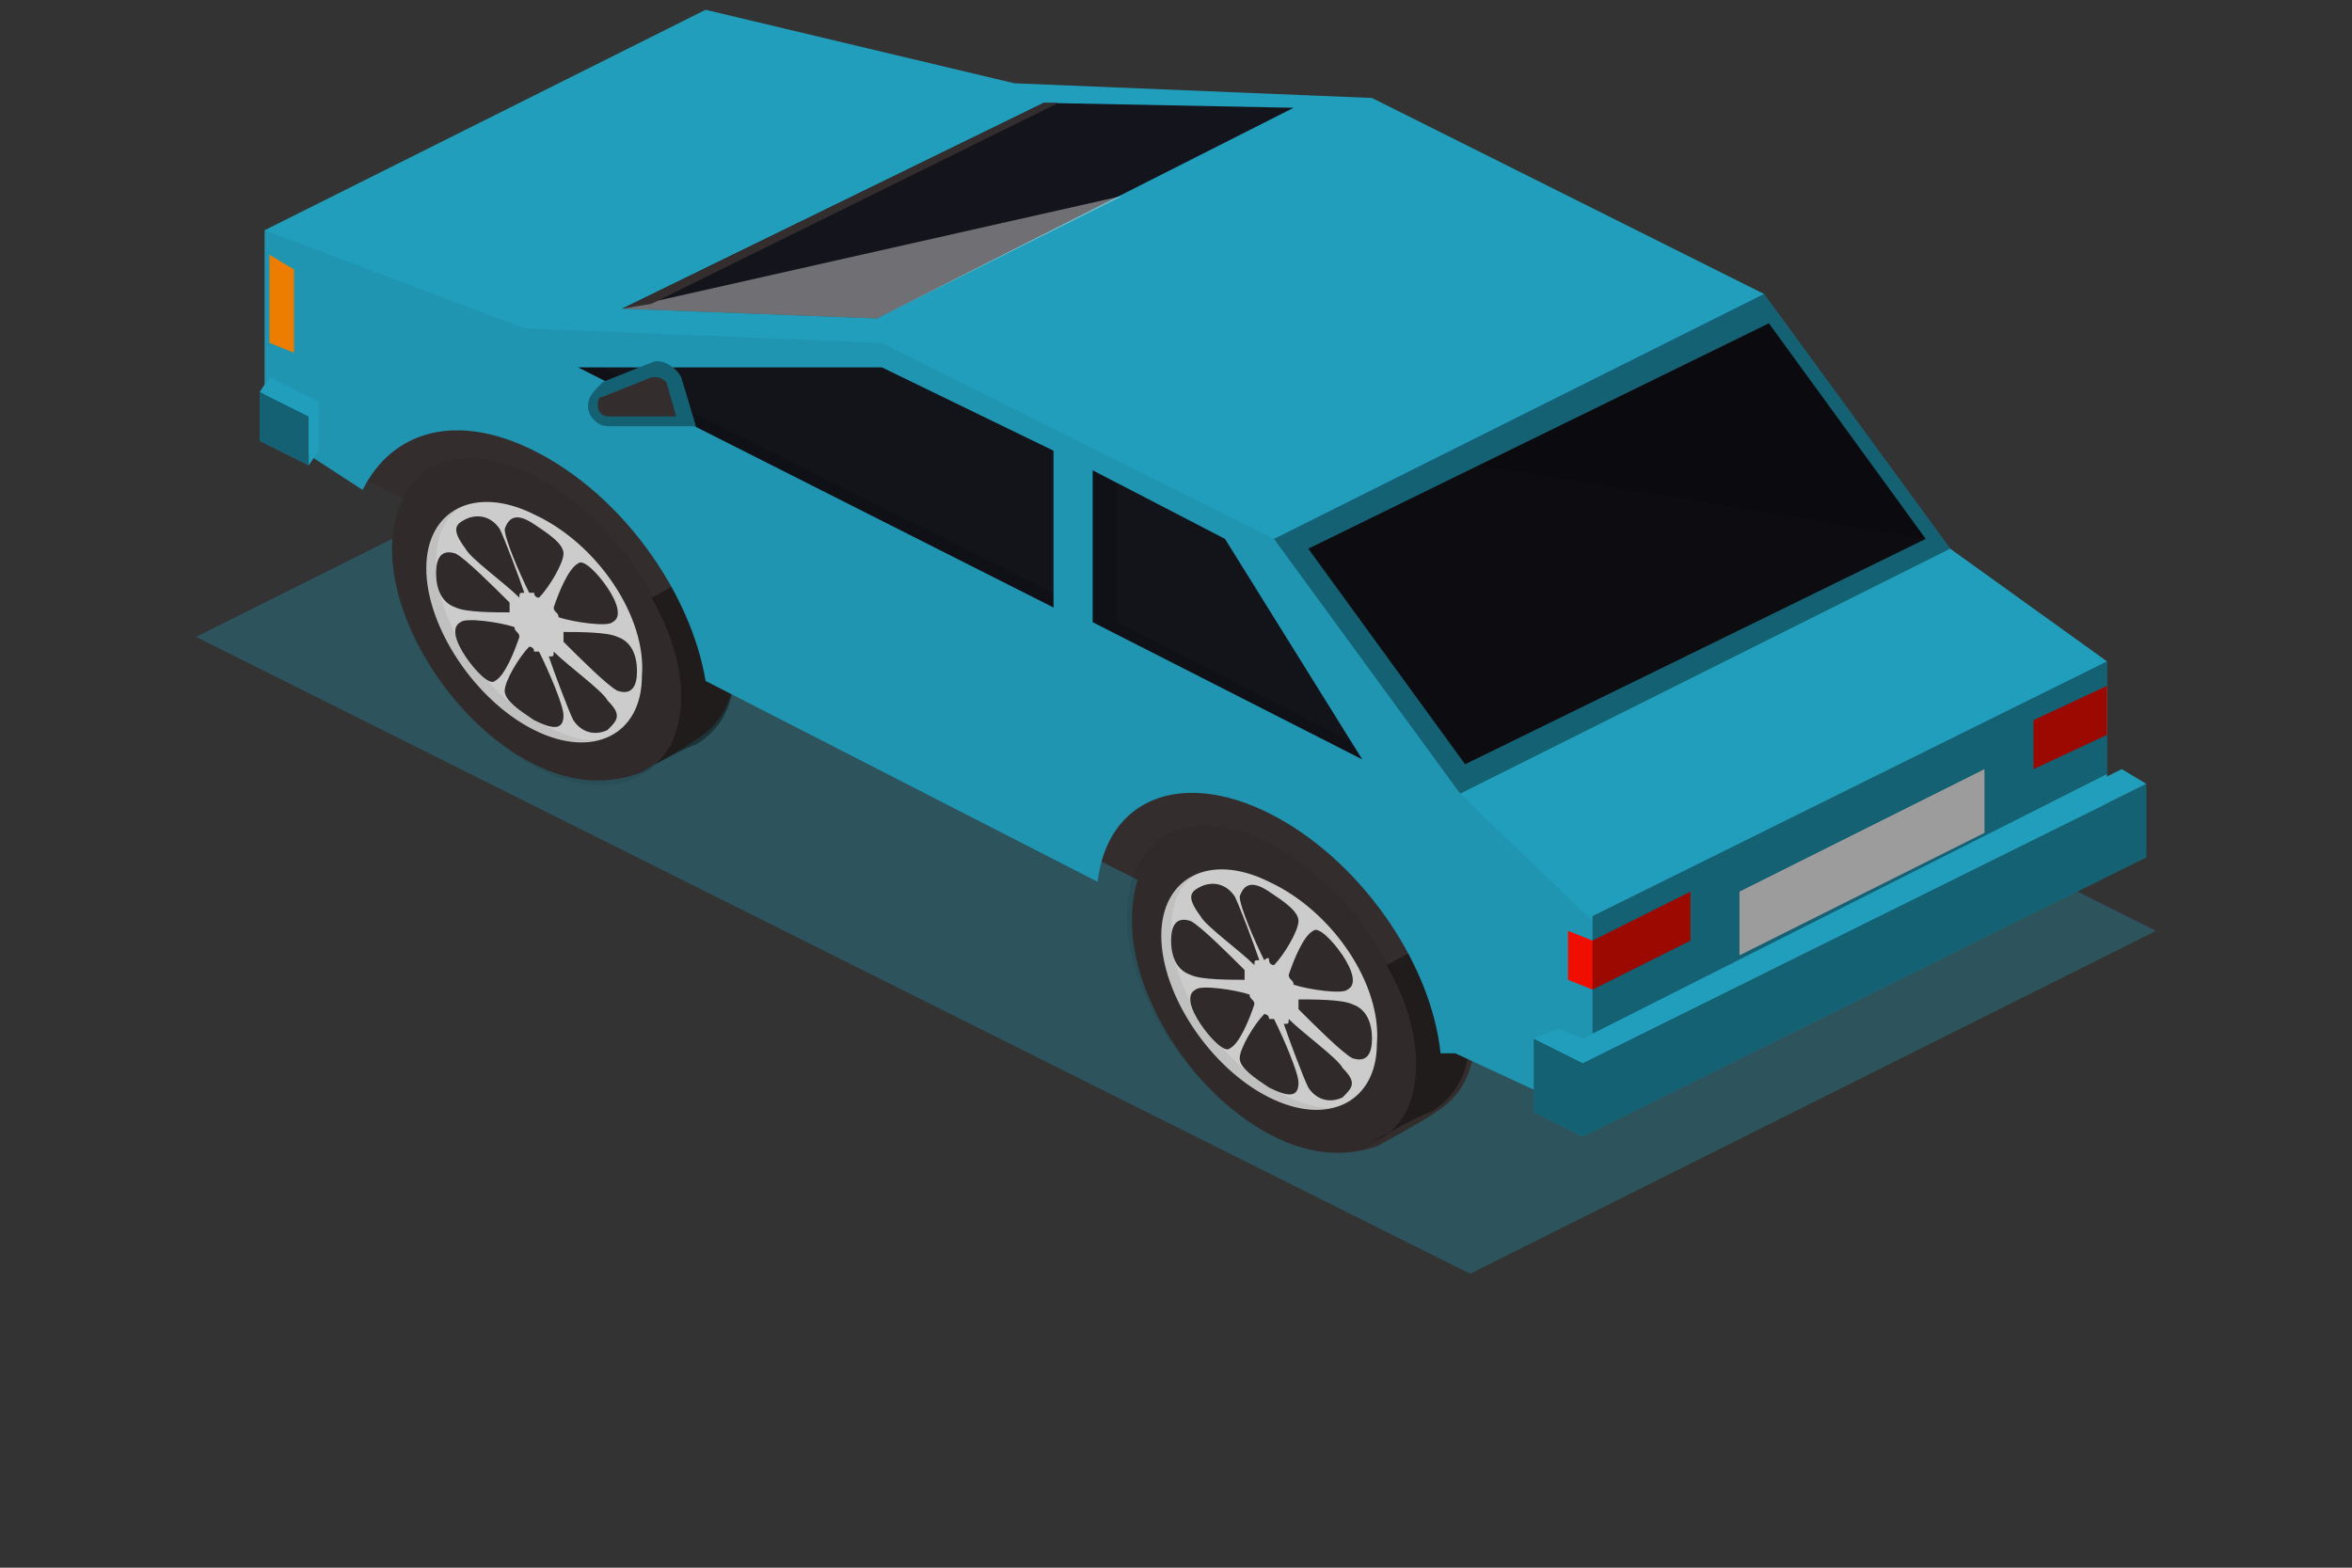 <svg width="48" height="32" viewBox="0 0 48 32" fill="none" xmlns="http://www.w3.org/2000/svg">
<rect x="0" y="0" width="48" height="32" fill="#333333" stroke="none"/>
<path opacity="0.3" d="M30 26L44 19L18 6L4 13L30 26Z" fill="#219EBC"/>
<path d="M31.3 22L42.8 16.2L17.8 3.7L6.3 9.2L20.7 16.5L21.3 17L31.3 22Z" fill="#342D2D"/>
<path d="M27.1 16.7C26.3 16.3 25.6 16.3 25.1 16.5L24 17.1C23.4 17.4 23.1 17.9 23.1 18.8C23.1 20.4 24.4 22.4 26 23.2C26.8 23.6 27.5 23.6 28.1 23.4C28.1 23.4 29.2 22.8 29.3 22.7C29.8 22.4 30.1 21.9 30.1 21.1C30 19.5 28.7 17.5 27.1 16.7Z" fill="#342D2D"/>
<path opacity="0.39" d="M28 23.3C28.2 23.2 29.1 22.7 29.2 22.7C29.7 22.4 30 21.9 30 21.1C30 20.4 29.8 19.7 29.4 19.1L28.3 19.7C28.7 20.4 28.9 21.1 28.9 21.7C28.9 22.5 28.6 23.1 28 23.3Z" fill="black"/>
<path d="M25.9 18C24.7 17.4 23.7 17.9 23.7 19.1C23.7 20.3 24.7 21.8 25.9 22.4C27.1 23 28.1 22.5 28.1 21.3C28.2 20.1 27.2 18.6 25.9 18ZM27.4 19.5C27.6 19.8 27.7 20.1 27.5 20.2C27.4 20.3 26.7 20.2 26.4 20.1C26.4 20 26.3 20 26.3 19.9C26.4 19.6 26.6 19.1 26.8 19C26.9 18.9 27.2 19.2 27.4 19.5ZM25.9 18.2C26.2 18.4 26.5 18.6 26.5 18.8C26.5 19 26.2 19.5 26 19.7C26 19.7 25.9 19.7 25.9 19.6C25.9 19.5 25.8 19.6 25.8 19.6C25.6 19.2 25.3 18.5 25.3 18.3C25.4 18 25.6 18 25.9 18.2ZM24.5 18.1C24.7 18 25 18 25.2 18.3C25.3 18.5 25.6 19.3 25.7 19.6C25.6 19.6 25.6 19.6 25.6 19.7C25.3 19.4 24.6 18.9 24.5 18.7C24.2 18.3 24.3 18.2 24.5 18.1ZM23.9 19.2C23.9 18.9 24 18.7 24.3 18.8C24.5 18.9 25.1 19.5 25.4 19.8V20C25.1 20 24.5 20 24.3 19.9C24 19.8 23.9 19.5 23.9 19.2ZM24.5 20.9C24.3 20.6 24.2 20.3 24.4 20.2C24.5 20.1 25.2 20.2 25.5 20.3C25.5 20.4 25.6 20.4 25.6 20.5C25.5 20.8 25.3 21.3 25.1 21.4C25 21.5 24.7 21.2 24.5 20.9ZM25.9 22.2C25.6 22 25.3 21.8 25.3 21.6C25.3 21.4 25.6 20.9 25.8 20.7C25.8 20.7 25.9 20.7 25.9 20.8H26C26.2 21.2 26.5 21.9 26.5 22.1C26.5 22.4 26.3 22.4 25.9 22.2ZM27.4 22.4C27.2 22.5 26.9 22.5 26.7 22.2C26.6 22 26.3 21.2 26.2 20.9C26.3 20.9 26.3 20.9 26.3 20.8C26.6 21.1 27.3 21.6 27.4 21.8C27.7 22.1 27.6 22.2 27.4 22.4ZM27.6 21.6C27.4 21.5 26.8 20.9 26.5 20.6V20.4C26.8 20.4 27.4 20.4 27.6 20.5C27.9 20.6 28 20.9 28 21.2C28 21.5 27.9 21.7 27.6 21.6Z" fill="#D9D9D9"/>
<path opacity="0.06" d="M26.1 22.3C24.9 21.7 23.9 20.2 23.9 19C23.9 18.4 24.1 18 24.5 17.8C24 18 23.7 18.4 23.7 19.1C23.7 20.3 24.7 21.8 25.9 22.4C26.5 22.7 27.1 22.7 27.5 22.5C27.1 22.7 26.7 22.6 26.1 22.3Z" fill="black"/>
<path opacity="0.06" d="M28.9 21.7C28.9 23.3 27.6 24 26 23.2C24.4 22.4 23 20.4 23 18.7C23 17 24.3 16.4 25.9 17.2C27.6 18.1 28.9 20.1 28.9 21.7Z" fill="black"/>
<path d="M12.1 9.2C11.3 8.8 10.6 8.8 10.1 9L8.9 9.6C8.4 9.8 8 10.4 8 11.2C8 12.8 9.3 14.8 10.9 15.6C11.7 16 12.4 16 13 15.8C13 15.8 14.1 15.2 14.2 15.1C14.7 14.8 15 14.3 15 13.5C15 12 13.7 10 12.1 9.2Z" fill="#342D2D"/>
<path opacity="0.39" d="M13 15.8C13.2 15.7 14.1 15.2 14.2 15.2C14.7 14.9 15 14.4 15 13.6C15 12.9 14.8 12.2 14.4 11.6L13.3 12.2C13.7 12.9 13.9 13.6 13.9 14.2C13.9 15 13.6 15.6 13 15.8Z" fill="black"/>
<path d="M10.9 10.5C9.7 9.9 8.7 10.4 8.7 11.6C8.7 12.8 9.7 14.3 10.9 14.9C12.1 15.5 13.1 15 13.1 13.8C13.2 12.6 12.2 11.1 10.9 10.5ZM12.4 12C12.6 12.3 12.7 12.6 12.5 12.7C12.4 12.8 11.7 12.7 11.4 12.6C11.4 12.5 11.3 12.5 11.3 12.4C11.4 12.1 11.6 11.6 11.8 11.5C11.9 11.4 12.2 11.7 12.4 12ZM10.9 10.7C11.2 10.9 11.5 11.1 11.5 11.3C11.5 11.5 11.2 12 11 12.2C11 12.2 10.9 12.2 10.9 12.1H10.8C10.6 11.7 10.3 11 10.3 10.8C10.4 10.5 10.6 10.5 10.9 10.7ZM9.5 10.6C9.7 10.5 10 10.5 10.2 10.8C10.3 11 10.6 11.8 10.7 12.1C10.6 12.1 10.6 12.1 10.6 12.2C10.3 11.9 9.6 11.4 9.5 11.2C9.2 10.8 9.3 10.7 9.5 10.6ZM8.9 11.7C8.9 11.4 9 11.2 9.3 11.3C9.5 11.4 10.1 12 10.4 12.3V12.5C10.1 12.5 9.5 12.5 9.3 12.4C9 12.3 8.9 12 8.9 11.7ZM9.5 13.4C9.3 13.1 9.2 12.8 9.4 12.7C9.5 12.6 10.2 12.7 10.5 12.8C10.5 12.9 10.6 12.9 10.6 13C10.5 13.3 10.3 13.8 10.1 13.9C10 14 9.7 13.7 9.5 13.4ZM10.9 14.7C10.6 14.5 10.3 14.3 10.3 14.1C10.3 13.9 10.6 13.4 10.8 13.2C10.8 13.2 10.9 13.2 10.9 13.3H11C11.2 13.7 11.5 14.4 11.5 14.6C11.5 14.9 11.3 14.9 10.9 14.7ZM12.4 14.9C12.2 15 11.9 15 11.7 14.7C11.6 14.5 11.3 13.7 11.2 13.4C11.3 13.4 11.3 13.4 11.3 13.3C11.6 13.6 12.3 14.1 12.4 14.3C12.7 14.6 12.6 14.7 12.4 14.9ZM12.6 14.1C12.4 14 11.8 13.4 11.5 13.1V12.9C11.8 12.9 12.4 12.9 12.6 13C12.9 13.1 13 13.4 13 13.7C13 14 12.9 14.2 12.6 14.1Z" fill="#D9D9D9"/>
<path opacity="0.06" d="M11.1 14.8C9.9 14.2 8.9 12.7 8.9 11.5C8.9 10.9 9.1 10.5 9.5 10.3C9 10.5 8.7 10.9 8.7 11.6C8.7 12.8 9.7 14.3 10.9 14.9C11.5 15.2 12.1 15.2 12.5 15C12.1 15.2 11.7 15.1 11.1 14.8Z" fill="black"/>
<path opacity="0.06" d="M13.9 14.2C13.9 15.8 12.6 16.5 11 15.7C9.3 14.8 8 12.9 8 11.2C8 9.5 9.3 8.9 10.9 9.7C12.6 10.6 13.9 12.6 13.9 14.2Z" fill="black"/>
<path d="M39.8 11.2L36 6L28 2L20.7 1.7L14.4 0.2L5.4 4.7V8.7L7.4 10C8 8.8 9.3 8.4 10.9 9.2C12.7 10.1 14.1 12.1 14.4 13.9L22.4 18C22.6 16.3 24.1 15.7 25.9 16.6C27.7 17.5 29.2 19.6 29.4 21.5H29.7L32.5 22.8L43 17.5V13.5L39.8 11.2Z" fill="#219EBC"/>
<path d="M26.7 11.2L36.1 6.6L39.3 11L29.9 15.6L26.7 11.2Z" fill="#14141C"/>
<path opacity="0.15" d="M30.2 9.5L36.1 6.6L39.3 11L30.2 9.5Z" fill="black"/>
<path d="M12.7 6.3L21.3 2.1L26.4 2.2L17.9 6.5L12.7 6.3Z" fill="#14141C"/>
<path opacity="0.39" d="M12.7 6.3L22.9 4L17.9 6.5L12.7 6.3Z" fill="white"/>
<path d="M13.3 6.2L21.6 2.1H21.3L12.7 6.3L13.3 6.2Z" fill="#342D2D"/>
<path d="M43 14L41.5 14.7V15.7L43 15V14ZM32.5 19.2L34.5 18.2V19.2L32.5 20.2L32 20V19L32.5 19.2Z" fill="#FF0F00"/>
<path d="M35.5 18.2L40.5 15.7V17L35.5 19.5V18.2Z" fill="white"/>
<path d="M6 5.5L5.5 5.2V7L6 7.2V5.5Z" fill="#FB8500"/>
<path d="M22.3 12.7L27.8 15.5L25 11L22.3 9.6V12.7ZM21.5 9.2L18 7.5H11.8L21.5 12.4V9.2Z" fill="#14141C"/>
<path opacity="0.15" d="M22.8 12.7V9.9L22.3 9.6V12.7L27.8 15.5L27.5 15.1L22.8 12.7ZM12.3 7.5H11.8L21.5 12.4V12.1L12.3 7.5Z" fill="black"/>
<path opacity="0.06" d="M29.8 16.2L26 11L18 7L10.7 6.7L5.4 4.7V8.7L7.4 10C8 8.8 9.3 8.4 10.9 9.2C12.7 10.1 14.1 12.1 14.4 13.9L21.6 17.6L22.4 18C22.6 16.3 24.1 15.7 25.9 16.6C27.7 17.5 29.2 19.6 29.4 21.5H29.7L32.5 22.8V18.8L29.8 16.2Z" fill="black"/>
<path d="M32.3 23.2L43.8 17.5V16L32.3 21.7L31.3 21.2V22.7L32.3 23.2Z" fill="#219EBC"/>
<path opacity="0.39" d="M32.3 23.2L43.8 17.5V16L32.3 21.7L31.3 21.2V22.7L32.3 23.2Z" fill="black"/>
<path d="M32.3 21.2L43.3 15.7L43.8 16L32.3 21.7L31.3 21.2L31.8 21L32.3 21.2ZM5.3 8L6.3 8.5V9.5L5.3 9V8Z" fill="#219EBC"/>
<path opacity="0.39" d="M5.3 8L6.3 8.5V9.5L5.3 9V8Z" fill="black"/>
<path d="M6.3 8.5V9.5L6.5 9.2V8.2L5.5 7.7L5.3 8L6.3 8.5Z" fill="#219EBC"/>
<path opacity="0.39" d="M39.8 11.2L29.8 16.2L26 11L36 6L39.8 11.2Z" fill="black"/>
<path d="M13.3 7.4L12.3 7.8C12.1 8 12 8.1 12 8.3C12 8.5 12.2 8.7 12.4 8.7H14.2L13.9 7.7C13.8 7.5 13.5 7.3 13.3 7.4Z" fill="#219EBC"/>
<path opacity="0.39" d="M13.3 7.4L12.3 7.8C12.1 8 12 8.1 12 8.3C12 8.5 12.2 8.7 12.4 8.7H14.2L13.9 7.7C13.8 7.5 13.5 7.3 13.3 7.4Z" fill="black"/>
<path d="M12.4 8.5C12.3 8.5 12.2 8.4 12.2 8.3C12.2 8.2 12.2 8.1 12.3 8.1L13.3 7.7H13.4C13.5 7.7 13.6 7.8 13.6 7.8L13.8 8.5H12.4Z" fill="#342D2D"/>
<path opacity="0.39" d="M43 13.5L32.5 18.7V21.1L43 15.8V13.5Z" fill="black"/>
</svg>
